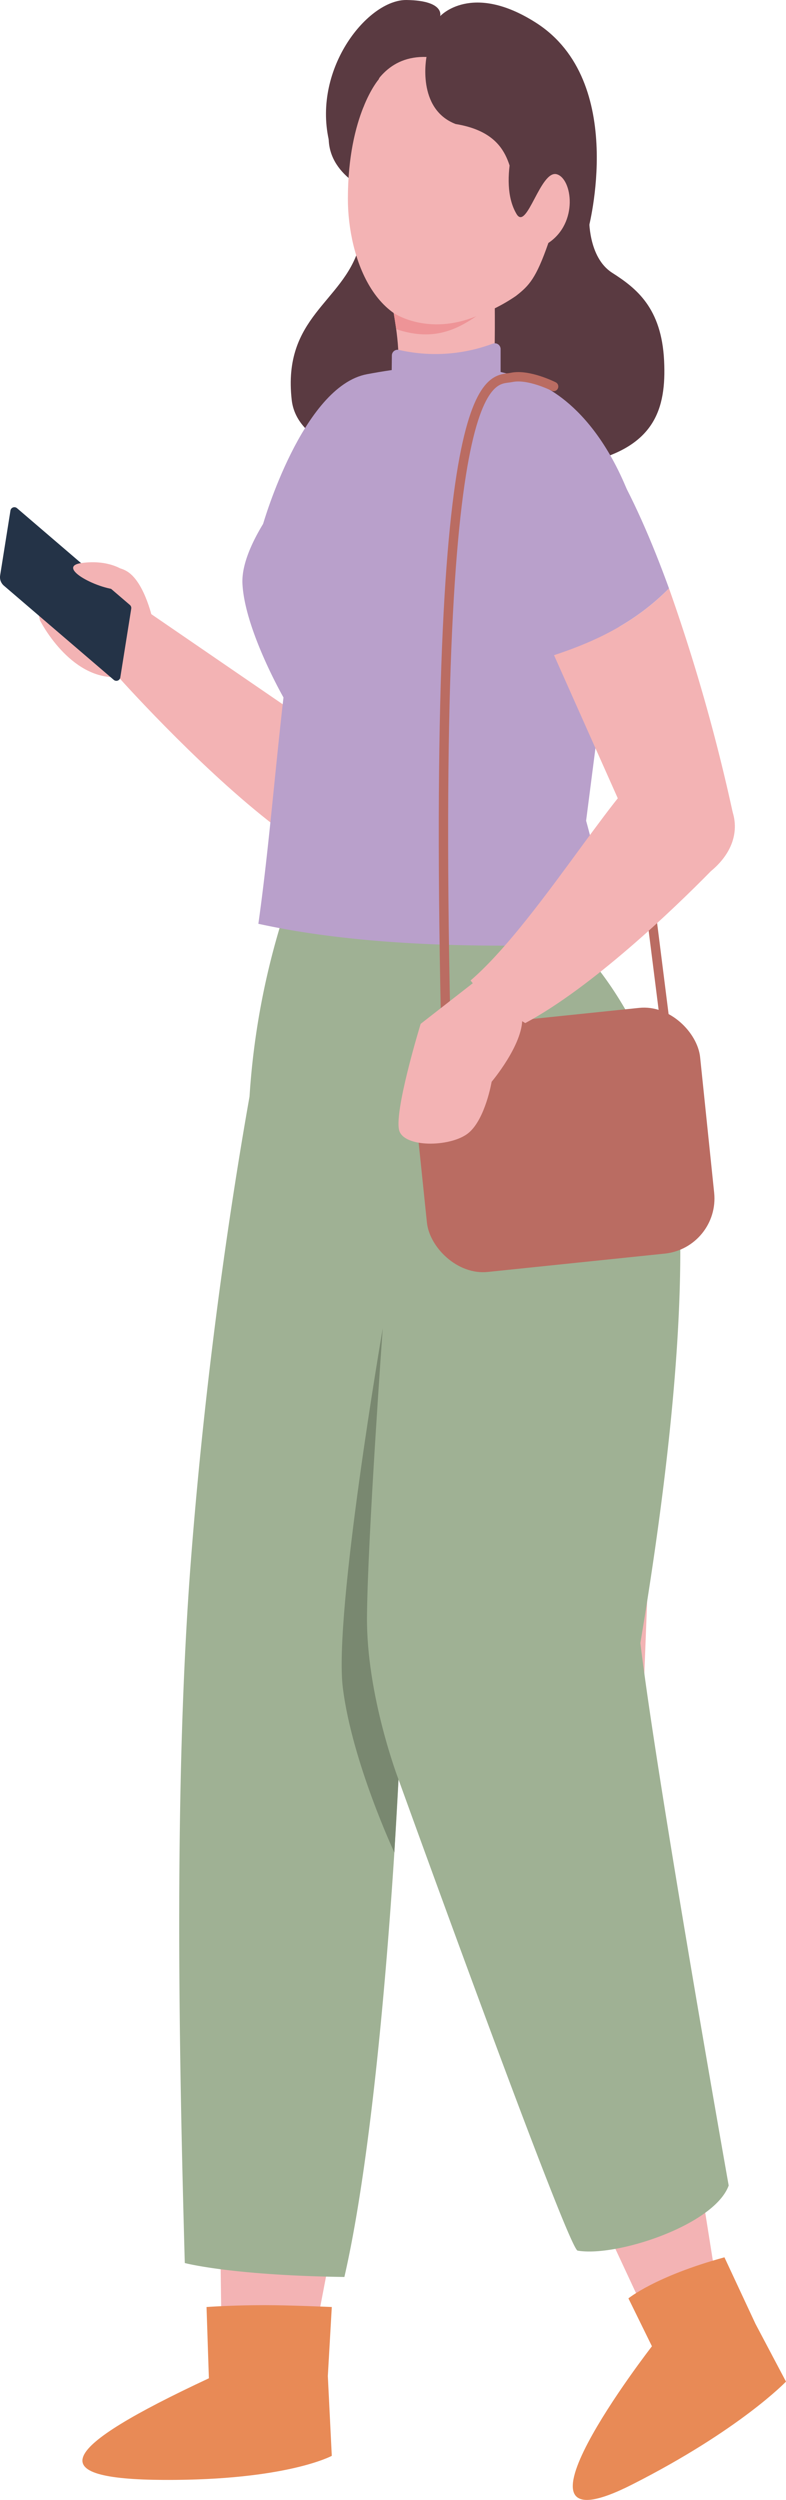 <svg xmlns="http://www.w3.org/2000/svg" width="165.545" height="526.352" viewBox="0 0 165.545 526.352"><g transform="translate(-100.757 -4835.424)"><path d="M224.846,4881.276s-.278,8.313,4.843,11.581,10.4,7.4,10.94,18.51c.5,10.275-2.05,18.212-16.572,21.476s-59.9,4.24-61.861-13.22,10.724-20.516,14.137-31.984,5.108-30.681,5.108-30.681S221.737,4859.084,224.846,4881.276Z" fill="#5a3a41"/><path d="M132.987,4966.182s-1.614-7.877-5.276-10.334-9.83.05-14.36-1.414c-7.4-2.394-4.188,11.585-4.188,11.585s6.238,12.5,16.387,11.98l5.342,1.957s7.5-2.632,7.889-5.2Z" fill="#f3b3b4"/><path d="M132.365,4964.555l40.3,27.627s7.017,6.192,5.026,13.547c-2.642,9.762-9.678,10.972-20.421,2.509-15.52-12.227-31.724-30.439-31.724-30.439S125.39,4968.4,132.365,4964.555Z" fill="#f3b3b4"/><path d="M211.973,4915.474s12.214,2.545,20.622,22.536c5.453,12.965-7.015,49.833-7.015,49.833l-67.525-26.776-1.883-15.332s8.313-28.994,21.894-31.527S201.542,4911.673,211.973,4915.474Z" fill="#b9a0cb"/><path d="M251.482,5315.068l-15.208,6.518-18.159-38.946-36.991-87.9-6.061,90.578-7.921,41.357s-1.617,2.331-19.738-.9l-.61-44.3-1.192-88.3s-.662-79.427,9.909-138.376c24.824-3.629,43.794-9.193,68.618-16.611,3.921,6.438,15.128,14.942,17.062,25.539,3.206,17.487-1.457,40.006-1.457,40.006l-3.577,92.039,8.849,78.58Z" fill="#f3b3b4"/><path d="M160.727,5027.319a159.735,159.735,0,0,0-7.416,38.986c-3.535,19.937-9.07,55.369-12.328,97.429-3.6,46.5-2.573,102.568-1.306,148.164,0,0,9.676,2.6,33.614,2.937,8.234-35.907,11.4-104.759,11.4-104.759s35.656,98.855,37.721,99.211c8.158,1.407,28.777-5.368,31.819-13.706,0,0-15.074-84.989-18.6-114.224,12.4-74.082,8.265-102.918,5.222-113.57-5.763-20.17-16.621-31.334-16.621-31.334Z" fill="#9fb194"/><path d="M229.689,5034.018a226.171,226.171,0,0,0-5.487-25.791l3.5-27.2-14.639-3.895-19.214-41.547-28.9-1.46s-13.59,14.492-13.129,24.174,8.642,23.973,8.642,23.973l0,.007c-1.9,16.624-3.168,32.635-5.289,47.647C178.277,5034.982,205.591,5035.014,229.689,5034.018Z" fill="#b9a0cb"/><rect width="60.823" height="52.018" rx="11.672" transform="translate(252.375 5098.165) rotate(174.086)" fill="#ba6c62"/><line x2="9.136" y2="72.45" transform="translate(232.525 4985.056)" fill="none" stroke="#ba6c62" stroke-linecap="round" stroke-linejoin="round" stroke-width="1.974"/><path d="M144.255,5321.157s5.349-.391,12.2-.391c5.463,0,14.184.391,14.184.391l-.834,14.536.834,16.8s-9.481,5.177-35.288,5.071-22.6-6.457,9.4-21.4Z" fill="#e88a56"/><path d="M233.113,5319.339s5.681-4.662,20.224-8.645l6.535,14.005,6.43,12.165s-9.694,10.155-32.427,21.679c-30.348,15.384,4.189-29.119,4.189-29.119Z" fill="#e88a56"/><path d="M229.239,4932.015c-3.668-6.092-28.006,4.973-28.006,4.973l16.212,36.383c8.772-2.891,17.058-6.826,24.216-14.062C238.1,4949.512,233.931,4939.81,229.239,4932.015Z" fill="#b9a0cb"/><path d="M255.08,5006.477a390.335,390.335,0,0,0-13.419-47.168c-7.158,7.236-15.444,11.171-24.216,14.062l13.843,31.066Z" fill="#f3b3b4"/><path d="M181.654,4849.416s-11.012,5.26-11.645,14.242,9.737,12.513,9.737,12.513S193.769,4845.681,181.654,4849.416Z" fill="#5a3a41"/><path d="M183.4,4899.878s2.075,10.11.938,14.031-3.32,14.208,5.489,10.8,14.4-10.087,14.849-11.747.266-15.627.266-15.627Z" fill="#f3b3b4"/><path d="M184.784,4909.1a34.5,34.5,0,0,0,19.752-1.316,1.22,1.22,0,0,1,1.657,1.127v7.023s-11.8,19.126-20.789,15.048-7.731-9.936-7.731-9.936l5.572-6.436.046-4.336A1.211,1.211,0,0,1,184.784,4909.1Z" fill="#b9a0cb"/><path d="M180.5,4852.159s-6.456,7.365-6.474,25.091c-.012,12.379,5.925,29.7,22,26.2s25.443-15.662,25.864-25.107-4.968-25.258-15.347-31.088S183.525,4845.253,180.5,4852.159Z" fill="#f3b3b4"/><path d="M169.995,4864.831s3.205-2.847,7.29-6.815c1.827-4.969,5.309-10.864,13.3-10.6,0,0-2.157,10.9,6.122,14.118,13.462,2.2,10.618,12.028,13.552,13.617s7.457-7.342,7.457-7.342l6.947,15.851s8.351-31.08-11.02-43.449c-13.587-8.676-20.181-1.386-20.181-1.386s1.049-3.282-7.064-3.4S166.674,4849.69,169.995,4864.831Z" fill="#5a3a41"/><path d="M210.522,4860.805s-5.215,12.573-.963,19.693c2.172,3.635,5.017-9.358,8.466-8.385,3.235.914,4.63,10.2-1.77,14.467-2.612,7.523-4.081,8.971-6.722,11.074,4.965.987,13.393-4.378,15.1-13.308C226.894,4872.5,210.522,4860.805,210.522,4860.805Z" fill="#5a3a41"/><path d="M217.36,4916.8s-5.275-2.675-8.863-1.911c-4.4.935-17.709-5.3-13.546,149.016" fill="none" stroke="#ba6c62" stroke-linecap="round" stroke-linejoin="round" stroke-width="1.974"/><path d="M200.519,5042.291l-11.162,8.7s-5.91,19.24-4.433,22.706,11.124,3.181,14.6.192,4.779-10.7,4.779-10.7,6.634-7.853,6.444-13.421S203.444,5041.667,200.519,5042.291Z" fill="#f3b3b4"/><path d="M237.1,4996.818c-7.326,5.411-23.957,33.627-37.236,45.046,3.031,3.888,6.825,6.017,11.516,8.971,14.017-7.506,31.142-23.873,39.1-31.987C262.009,5009.3,252.216,4995.338,237.1,4996.818Z" fill="#f3b3b4"/><path d="M128.4,4963.571l-2.305,14.492a.841.841,0,0,1-1.379.506l-23.14-19.834a2.348,2.348,0,0,1-.791-2.152l2.173-13.66a.841.841,0,0,1,1.379-.506l23.78,20.383A.841.841,0,0,1,128.4,4963.571Z" fill="#243347"/><path d="M126.815,4955.557s-2.973-2.374-8.823-1.6,3.791,5.848,8.294,5.643C127.294,4959.551,126.815,4955.557,126.815,4955.557Z" fill="#f3b3b4"/><path d="M184.687,5210.076s-6.772-17.623-6.636-34.267,3.317-60.7,3.317-60.7-10.361,60.049-8.4,75.713,10.846,34.64,10.846,34.64Z" fill="#798870"/><path d="M183.676,4901.329s7.111,4.9,17.429.656c-4.7,3.224-9.57,5.2-16.9,2.744Z" fill="#ee9497"/></g></svg>